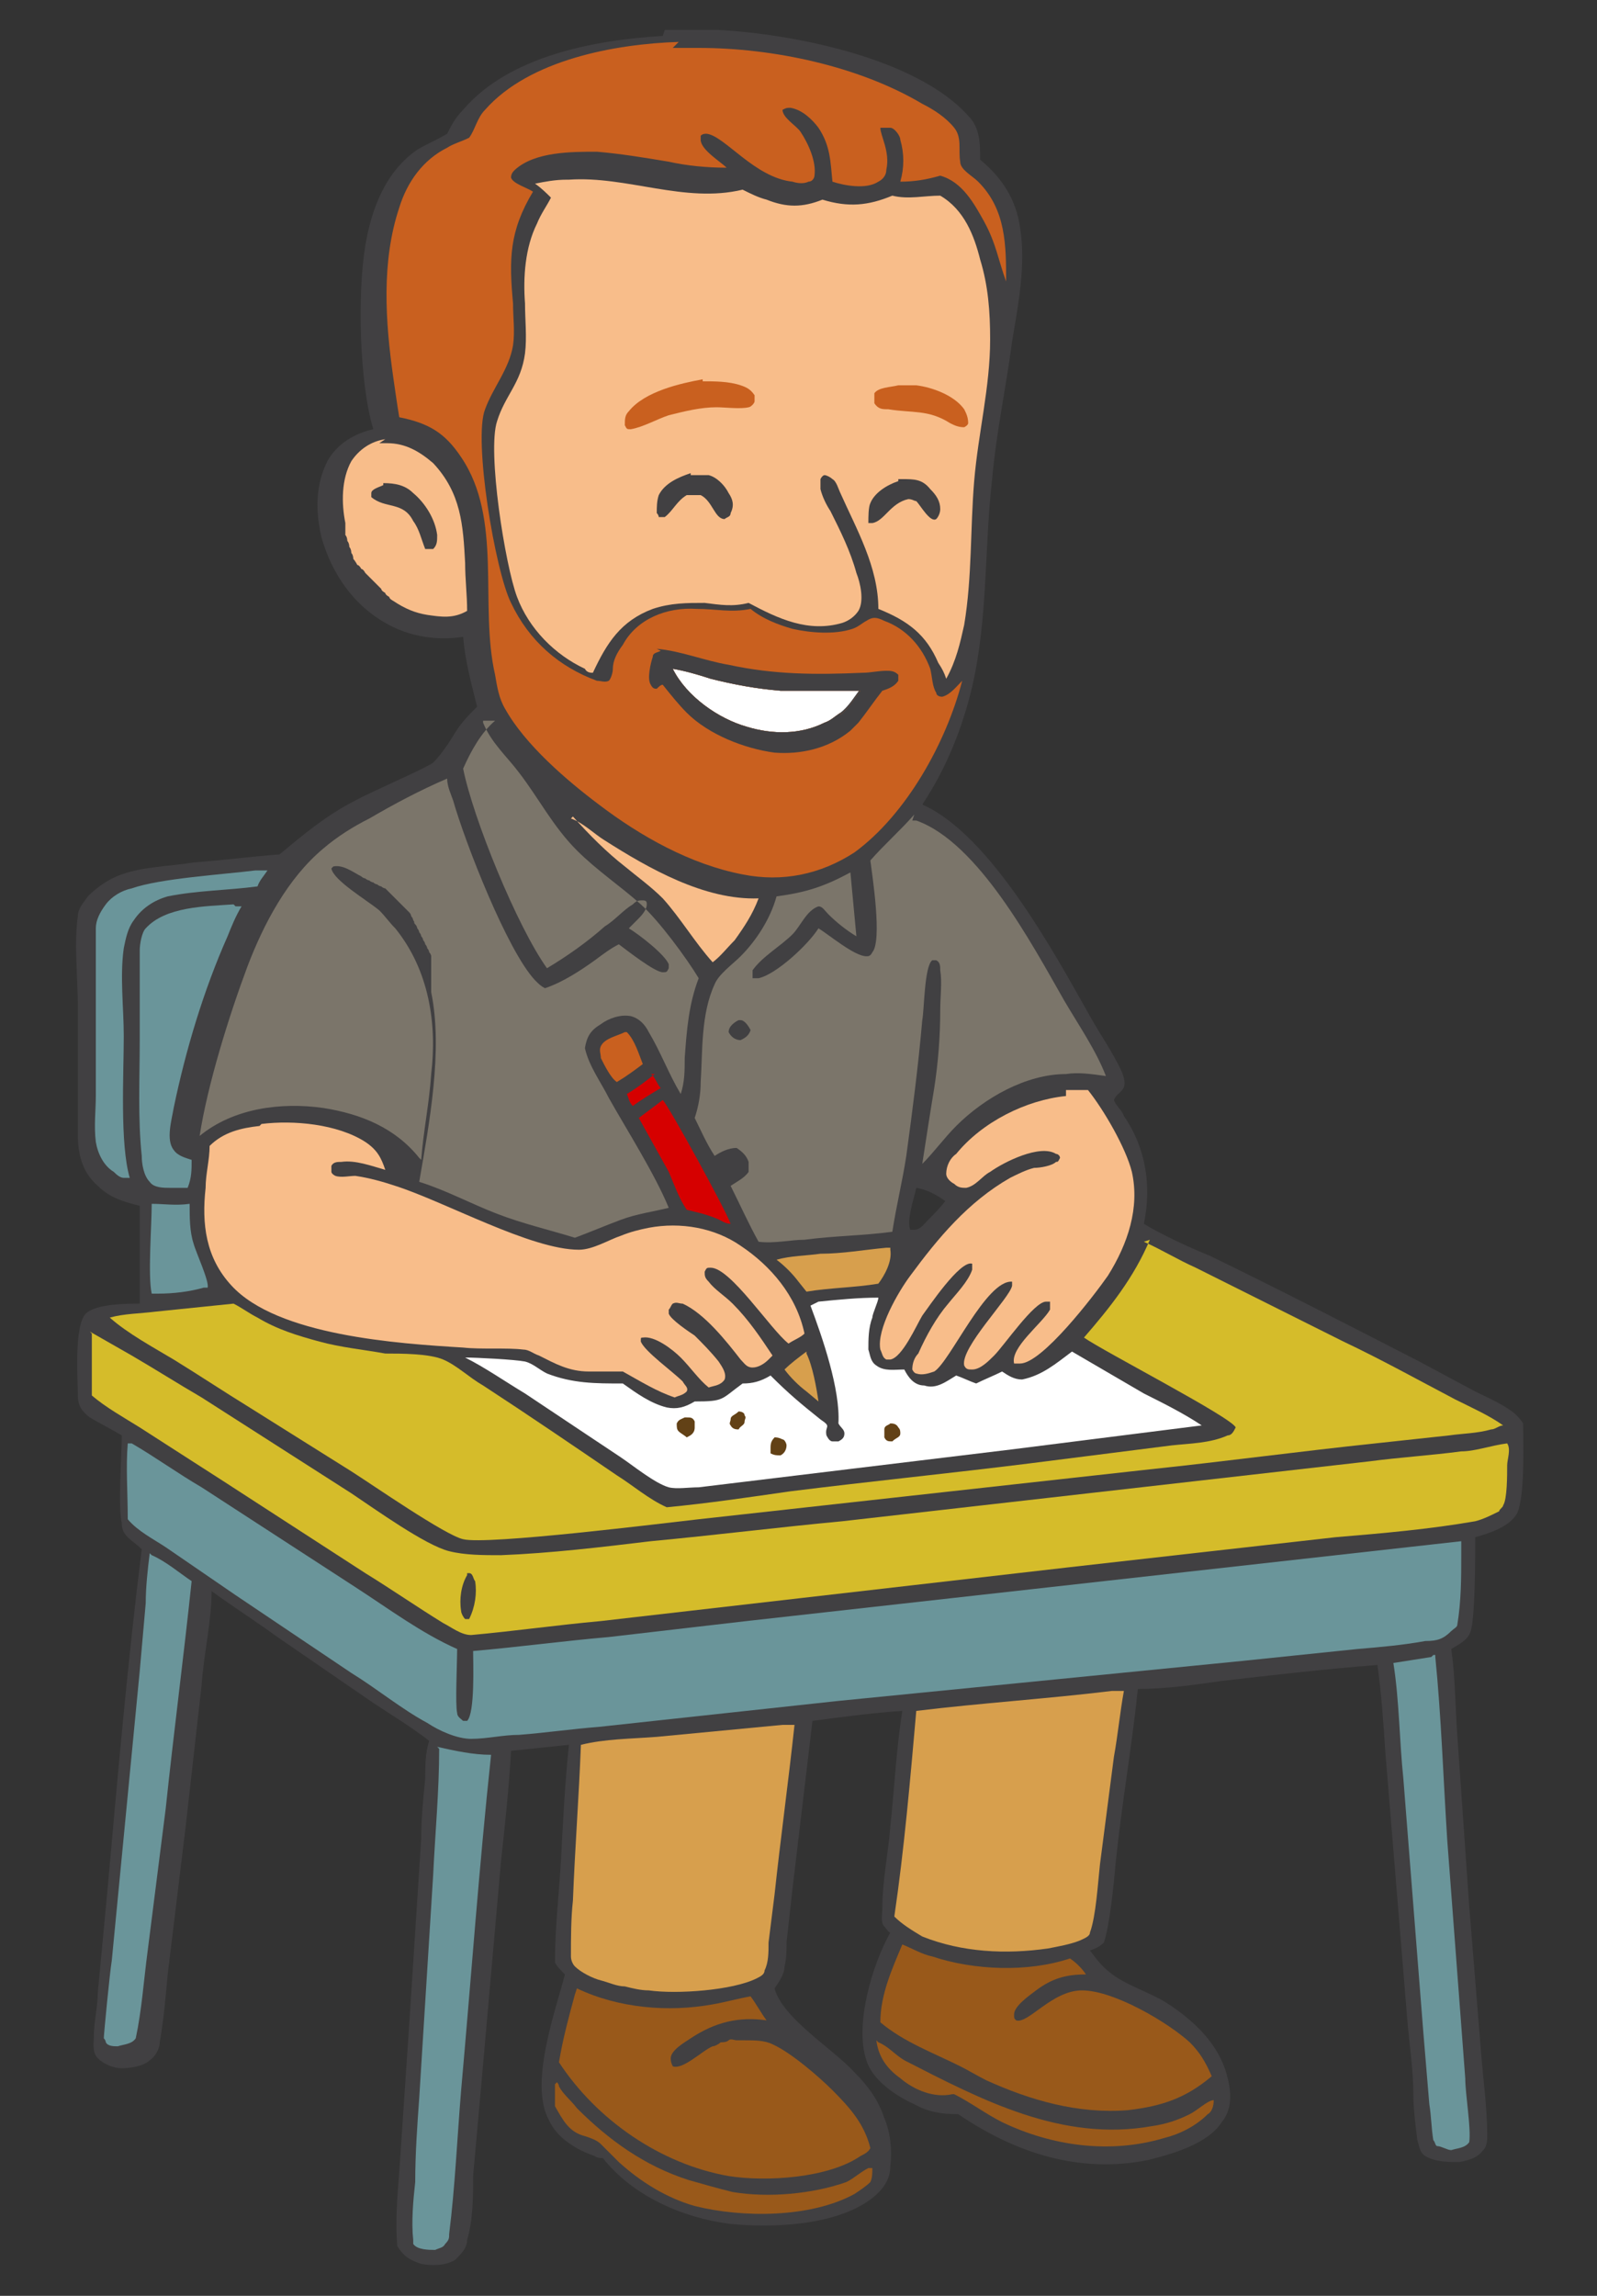 <?xml version="1.0" encoding="UTF-8"?>
<svg id="Layer_1" xmlns="http://www.w3.org/2000/svg" version="1.1" viewBox="0 0 80 115">
  <rect x="0" y="0" width="80" height="115" fill="#333333" stroke="none"/>
  <!-- Generator: Adobe Illustrator 29.1.0, SVG Export Plug-In . SVG Version: 2.1.0 Build 142)  -->
  <g>
    <rect x="19.4" y="64.1" width="25.8" height="11.7" transform="translate(-7.7 4.1) rotate(-6.4)" fill="#fff"/>
    <rect x="37.6" y="65.4" width="24.1" height="11.7" transform="translate(-7.7 6) rotate(-6.4)" fill="#fff"/>
  </g>
  <rect x="28.6" y="30.2" width="17.6" height="10.2" fill="#fff"/>
  <path d="M33.3,1.5c.9,0,1.8,0,2.7,0,3.7.2,9.9,1.4,12.5,4.3.6.6.6,1.4.6,2.2,1.1.9,1.8,2,2,3.4.3,1.9-.1,3.9-.4,5.7-.3,2.3-.8,4.6-1,6.9-.4,3.5-.2,6.9-1,10.4-.5,2.1-1.3,4.1-2.5,5.9,3.4,1.5,6.6,7.4,8.4,10.6.5.9,1.2,1.9,1.6,2.8.4,1-.2.9-.4,1.4.1.3.4.5.5.8,1.1,1.6,1.4,3.5,1,5.4.8.5,2.3,1.2,3.3,1.6,3.5,1.7,7,3.5,10.5,5.3l2.8,1.5c.6.3,1.1.5,1.7.9.3.2.5.4.7.7,0,1,.1,3.6-.3,4.5-.4.7-1.4,1-2.1,1.2,0,1,0,3.7-.2,4.6-.1.5-.5.7-1,1,.2,1.4.2,2.9.3,4.3l.6,8.6c.2,2.5.4,4.9.6,7.4.1,1.3.3,2.7.3,4,0,.3,0,.6-.2.8-.3.4-.7.5-1.2.6-.5,0-1.2,0-1.7-.3-.3-.2-.3-.5-.4-.8-.1-.8-.2-1.6-.2-2.3,0-1.2-.2-2.5-.3-3.7l-1.1-13.4c-.1-1.5-.2-3-.4-4.4-2.6.2-5.2.5-7.8.8-1.4.2-2.8.4-4.2.4-.3,2.9-.8,5.7-1.1,8.6-.1,1.1-.3,3.2-.6,4.1-.2.2-.4.3-.7.4,0,0,0,0,0,0h0c.3.4.6.8,1,1.1.7.6,2,1,2.8,1.5,1.4.9,2.7,2.1,3.1,3.8.2.8.2,1.6-.3,2.2-.7,1.1-2.5,1.6-3.7,1.9-3.5.7-6.7-.4-9.5-2.3-.8,0-1.5-.1-2.2-.5-.9-.4-2.1-1.2-2.4-2.2-.6-1.8.3-4.8,1.2-6.4-.1,0-.2-.2-.3-.3-.2-.2-.1-.6-.1-.9,0-1.4.3-2.8.4-4.1.2-1.9.3-3.9.6-5.8-1.5.1-3,.3-4.5.5l-1,8.4-.3,2.7c0,.4,0,.8-.1,1.2,0,.4-.3.8-.5,1.1h0s0,0,0,0c.4,1.5,2.9,3,4,4.2.7.7,1.2,1.4,1.5,2.3.3.7.4,1.6.3,2.4,0,.7-.4,1.2-.9,1.6-1.8,1.4-5,1.5-7.1,1.3-2.4-.3-4.9-1.4-6.4-3.3-.1,0-.3,0-.4-.1-.9-.3-1.9-.9-2.3-1.8-1-1.8.3-5.4.8-7.3-.2-.2-.4-.4-.5-.6,0-1.7.2-3.4.3-5.1.1-1.9.2-3.9.4-5.8-1,.1-1.9.2-2.9.3-.1,1.8-.3,3.7-.5,5.5l-.9,10.2-.5,5.6c0,1,0,2.2-.3,3.2,0,.4-.3.7-.6,1-.5.3-1.2.3-1.7.2-.6-.2-.9-.4-1.2-.9-.1-1.2,0-2.5.1-3.7l.5-7.4.6-9.3c0-1,.1-2,.2-3,0-.6,0-1.3.2-1.9-.9-.7-1.9-1.3-2.8-1.9l-4.8-3.3c-1.1-.8-2.2-1.5-3.3-2.3,0,1.5-.4,3.2-.5,4.7l-.8,7.1-.9,7.4c-.1,1.1-.2,2.3-.4,3.4,0,.3-.2.7-.5.9-.3.3-1,.4-1.4.4-.4,0-.9-.2-1.2-.5-.3-.3-.2-.8-.2-1.1,0-.7.2-1.5.2-2.2l.5-5.3c.5-5.6,1-11.3,1.7-16.9-.2-.2-.5-.4-.7-.6-.2-.2-.3-.4-.3-.7-.2-.9,0-3.3,0-4.4-.5-.3-1.1-.6-1.6-.9-.4-.3-.6-.6-.6-1.1,0-.8-.2-3.5.4-4.1.5-.5,2.1-.5,2.7-.5,0-1.6,0-3.3,0-4.9-.8-.2-1.5-.4-2.1-1-.8-.7-1-1.6-1-2.6,0-2.1,0-4.3,0-6.4,0-1.3-.2-3.2,0-4.5,0-.4.3-.7.5-1,.5-.5,1.1-.9,1.7-1.1,1.1-.4,2.4-.4,3.6-.6,1.4-.1,2.9-.3,4.3-.4,1.2-1,2.4-2,3.8-2.7.7-.4,3.5-1.6,3.9-1.9.4-.4.8-1,1.1-1.5.3-.5.7-.9,1.1-1.3-.3-1.2-.6-2.3-.7-3.5-1.3.2-2.7,0-3.9-.7-1.6-.9-2.7-2.5-3.2-4.3-.3-1.3-.3-2.6.3-3.8.5-.9,1.4-1.4,2.3-1.6-.7-2.3-.8-6.8-.4-9.2.3-1.8,1-3.7,2.6-4.8.5-.3,1-.5,1.5-.8,0,0,0,0,0,0,.2-.4.4-.8.8-1.2,2.3-2.7,6.6-3.5,10-3.7ZM43.1,34.6c-.5,0-1.1,0-1.6,0-.8,0-1.6,0-2.4,0-1.2-.1-2.3-.3-3.5-.6-.6-.2-1.3-.4-1.9-.5.7,1.4,2.3,2.5,3.7,2.9,1.3.4,2.7.4,3.9-.2.3-.1.5-.3.8-.5.4-.3.7-.8,1-1.2ZM40.6,65.4c.6,1.6,1.5,4.2,1.4,5.9.1.2.3.3.3.5,0,.2-.1.3-.3.4-.1,0-.2,0-.3,0-.1,0-.2-.1-.3-.3-.1-.5.3-.4-.3-.8-1-.8-1.6-1.3-2.5-2.2-.5.3-.9.4-1.4.4-1.1.8-.9.9-2.4.9-.5.3-.9.4-1.4.3-.8-.2-1.5-.7-2.2-1.2-1.4,0-2.5,0-3.8-.5-.4-.2-.7-.5-1.1-.6-.5-.1-2.4-.2-3-.2,1,.5,2,1.2,3,1.8l4.8,3.2c.6.4,1.7,1.3,2.4,1.5.4.1,1,0,1.5,0l15.7-1.9c3.2-.4,6.3-.8,9.5-1.2-.9-.6-1.9-1.1-2.9-1.6l-3.6-2.1c-.8.6-1.5,1.2-2.5,1.4-.4,0-.7-.2-1-.4-.4.2-.9.4-1.3.6-.3-.1-.7-.3-1-.4-.5.3-1,.7-1.6.5-.5,0-.8-.4-1-.8-.5,0-1,.1-1.4-.2-.3-.2-.3-.5-.4-.8,0-.5,0-1.1.2-1.6,0-.2.3-.8.3-1-1,0-2,.1-3,.2ZM47.4,60.2c-.4-.3-.9-.6-1.5-.7-.1.5-.5,1.6-.3,2.1,0,0,0,0,.2,0,.3,0,.5-.3.7-.5.3-.3.6-.6.9-1Z" fill="#414042"/>
  <path d="M28.5,9c2.9-.2,5.8,1.2,8.7.5.4.2.8.4,1.2.5,1,.4,1.8.4,2.8,0,1.3.4,2.3.3,3.5-.2.8.2,1.6,0,2.4,0,1.2.7,1.7,2,2,3.2.4,1.3.5,2.6.5,4,0,2.4-.6,4.7-.8,7.1-.2,2.4-.1,4.8-.5,7.2-.2.9-.4,1.8-.9,2.7-.1-.3-.2-.5-.4-.8-.6-1.4-1.5-2.1-3-2.7,0-2.1-1.1-4-1.9-5.8-.1-.2-.2-.6-.4-.7-.1-.1-.3-.2-.4-.2,0,0-.1,0-.2.2,0,.2,0,.4,0,.5.1.4.3.8.5,1.1.5,1,1,2,1.3,3.1.2.5.4,1.4.1,1.9-.2.3-.5.5-.8.6-1.7.5-3.2-.2-4.7-1-.8.2-1.4.1-2.2,0-.9,0-1.7,0-2.6.3-1.6.6-2.3,1.7-3,3.2-.1,0-.3,0-.4-.2-1.5-.7-2.8-2-3.4-3.6-.6-1.6-1.5-7.3-1-8.8.4-1.3,1.2-1.9,1.4-3.4.1-.8,0-1.7,0-2.5-.1-1.3,0-2.8.6-4,.2-.5.5-.9.7-1.3-.2-.2-.5-.5-.8-.7.5-.1,1-.2,1.6-.2Z" fill="#f8bd8a"/>
  <path d="M35.2,19.1c.6,0,1.3,0,1.9.2.3.1.5.2.7.5,0,.1,0,.2,0,.3,0,.1-.2.3-.3.3-.4.1-1.2,0-1.6,0-.8,0-1.6.2-2.4.4-.6.2-1.3.6-1.9.7-.2,0-.2,0-.3-.2,0-.3,0-.5.2-.7.8-1,2.6-1.4,3.7-1.6Z" fill="#c9601f"/>
  <path d="M44.9,19.3c.3,0,.6,0,1,0,.8.1,1.9.5,2.4,1.2.1.2.2.4.2.7,0,0,0,.1-.2.2-.3,0-.5-.1-.7-.2-1.1-.7-1.9-.5-3.1-.7-.3,0-.5,0-.7-.3,0-.2,0-.4,0-.5.2-.3.8-.3,1.2-.4Z" fill="#c9601f"/>
  <path d="M34.6,23.8c.3,0,.6,0,.9,0,.4.1.8.5,1,.9.2.3.3.6.1,1,0,.2-.2.2-.3.3-.5,0-.6-.9-1.2-1.2,0,0,0,0,0,0-.2,0-.5,0-.7,0-.5.3-.7.8-1.1,1.1-.1,0-.2,0-.3,0,0,0,0-.1-.1-.2,0-.3,0-.6.1-.9.3-.6,1-.9,1.6-1.1Z" fill="#414042"/>
  <path d="M45,24c0,0,.2,0,.2,0,.6,0,1,0,1.4.5.3.3.5.6.5,1,0,.2-.1.4-.2.5-.3.2-.8-.7-1-.9-.1,0-.2-.1-.4-.1,0,0,0,0,0,0-.9.2-1.2,1.1-1.8,1.2-.1,0-.1,0-.2,0,0-.3,0-.8.1-1,.2-.5.8-.9,1.4-1.1Z" fill="#414042"/>
  <path d="M33.7,2.4c.4,0,.9,0,1.3,0,3.7,0,8,.9,11.2,2.8.6.3,1.2.7,1.6,1.2.4.5.2,1.1.3,1.7,0,.4.6.7.9,1,1.4,1.4,1.4,3.2,1.4,5-.4-1.1-.5-1.9-1.1-3-.5-.9-1.1-2-2.2-2.3-.7.2-1.3.3-2,.3.2-.7.2-1.4,0-2.1,0-.2-.3-.6-.5-.6-.2,0-.3,0-.5,0,0,.4.5,1.2.3,2.1,0,.3-.2.5-.4.6-.6.4-1.7.2-2.3,0-.1-1-.1-1.8-.7-2.7-.3-.4-.8-.9-1.4-1-.2,0-.2,0-.4.1,0,.4.7.8.9,1.1.4.6.8,1.5.7,2.2,0,.1-.1.3-.3.3-.2.1-.5.1-.8,0-1.9-.2-3.4-2.3-4.3-2.4-.1,0-.2,0-.3.1,0,0,0,.1,0,.2,0,.5,1,1.1,1.3,1.4-1,0-2-.1-2.9-.3-1.2-.2-2.4-.4-3.6-.5-1.3,0-3.1,0-4.1.9-.1.1-.2.2-.2.4.1.3.8.5,1.1.7-1.2,2-1.2,3.4-1,5.6,0,.7.1,1.4,0,2.1-.2,1.2-1,2.1-1.4,3.2-.6,1.5.5,8.1,1.3,9.7.9,1.9,2.4,3.2,4.3,3.9.2,0,.4.1.6,0,.1-.1.2-.4.2-.6,0-.4.2-.8.5-1.2.7-1.3,2.2-1.9,3.7-1.8,1,0,1.7.2,2.7,0,.6.5,1.4.8,2.1,1,.9.2,2.1.3,3,0,.3-.1.5-.3.7-.4.3-.2.5-.2.9,0,1.1.4,1.9,1.3,2.3,2.4.1.4.1.9.3,1.2,0,.1.1.2.3.2.4-.1.7-.5,1-.8-.8,3.1-2.8,6.7-5.4,8.6-1.7,1.1-3.6,1.5-5.6,1.1-2.6-.5-5.1-1.9-7.2-3.5-1.6-1.2-3.7-3-4.7-4.8-.3-.5-.4-1.1-.5-1.7-.8-3.5.4-7.8-1.7-10.9-.8-1.2-1.6-1.7-3.1-2-.1-.6-.2-1.3-.3-2-.4-2.8-.6-5.8.3-8.5.4-1.3,1.2-2.4,2.4-3,.3-.2.7-.3,1.1-.5.3-.4.4-1,.8-1.4,2.2-2.5,6.5-3.3,9.7-3.4ZM42.1,35.8c.4-.3.7-.8,1-1.2-.5,0-1.1,0-1.6,0-.8,0-1.6,0-2.4,0-1.2-.1-2.3-.3-3.5-.6-.6-.2-1.3-.4-1.9-.5.7,1.4,2.3,2.5,3.7,2.9,1.3.4,2.7.4,3.9-.2.3-.1.5-.3.8-.5Z" fill="#c9601f"/>
  <path d="M32.9,32.5c1.2.1,2.4.6,3.6.8,2.3.5,4.4.5,6.7.4.4,0,.8-.1,1.2-.1.2,0,.4,0,.6.2,0,.1,0,.2,0,.3-.2.3-.5.4-.8.5-.4.5-.8,1.1-1.2,1.6-.1.1-.3.3-.4.4-1.1.9-2.5,1.2-3.8,1.1-1.5-.2-3.3-.9-4.4-2-.4-.4-.8-.9-1.2-1.4-.1,0-.2.1-.3.2-.1,0-.2,0-.3-.2-.2-.3,0-1.1.1-1.4,0-.2.2-.2.4-.3ZM42.1,35.8c.4-.3.7-.8,1-1.2-.5,0-1.1,0-1.6,0-.8,0-1.6,0-2.4,0-1.2-.1-2.3-.3-3.5-.6-.6-.2-1.3-.4-1.9-.5.7,1.4,2.3,2.5,3.7,2.9,1.3.4,2.7.4,3.9-.2.3-.1.5-.3.8-.5Z" fill="#414042"/>
  <path d="M24.2,36.1c0,0,0,0,0,.1.4,1,1.2,1.7,1.8,2.5,1,1.3,1.7,2.7,2.9,3.9,1,1,2.2,1.8,3.2,2.7.9.8,2.3,2.7,2.9,3.7-.5,1.3-.6,2.6-.7,4,0,.6,0,1.2-.2,1.8-.6-1-1-2.1-1.6-3.1-.2-.4-.5-.7-.9-.8-.5-.1-1.1.1-1.5.4-.5.3-.7.6-.8,1.2.2.9.8,1.7,1.2,2.5.9,1.6,2.3,3.8,3,5.5-.8.2-1.6.3-2.4.6-.8.3-1.5.6-2.3.9-1.3-.4-2.6-.7-3.9-1.2-1.3-.5-2.6-1.2-3.9-1.6.5-2.9,1.2-6.6.6-9.5,0,0,0-.1,0-.2,0,0,0-.1,0-.2s0-.1,0-.2c0,0,0-.1,0-.2,0,0,0-.1,0-.2,0,0,0-.1,0-.2,0,0,0-.1,0-.2,0,0,0-.1,0-.2,0,0,0-.1,0-.2,0,0,0-.1-.1-.2,0,0,0-.1-.1-.2,0,0,0-.1-.1-.2,0,0,0-.1-.1-.2,0,0,0-.1-.1-.2,0,0,0-.1-.1-.2,0,0,0-.1-.1-.2,0,0,0-.1-.1-.2s0-.1-.1-.2c0,0,0-.1-.1-.2,0,0,0-.1-.1-.2,0,0-.1-.1-.2-.2,0,0-.1-.1-.2-.2,0,0-.1-.1-.2-.2,0,0-.1-.1-.2-.2,0,0-.1-.1-.2-.2,0,0-.1-.1-.2-.2,0,0-.1,0-.2-.1,0,0-.1,0-.2-.1,0,0-.1,0-.2-.1,0,0-.1,0-.2-.1,0,0-.1,0-.2-.1,0,0-.1,0-.2-.1-.4-.2-.9-.6-1.4-.5,0,0,0,0-.1.1.1.6,1.8,1.6,2.4,2.1.3.3.5.6.8.9,1.7,2.1,2.1,4.8,1.8,7.3h0c-.1,1.5-.4,2.9-.5,4.3,0,0,0,0-.1-.1-1.2-1.5-2.9-2.2-4.8-2.5-2.1-.3-4.5,0-6.2,1.4.4-2.6,1.5-6.1,2.4-8.5.8-2.1,2-4.4,3.8-5.9.7-.6,1.5-1.1,2.3-1.5,1.2-.7,2.5-1.4,3.9-2,0,.4.2.8.3,1.1.6,2.1,2.7,7.5,4.1,9,.2.2.3.3.5.4.9-.3,1.8-.9,2.5-1.4.4-.3.8-.6,1.2-.8.4.3,1.8,1.4,2.2,1.4.2,0,.2,0,.3-.2,0,0,0,0,0-.2-.2-.5-1.5-1.5-2-1.8.1-.1.2-.2.4-.4.2-.2.5-.5.5-.8,0-.1,0-.2-.2-.2-.2,0-.3,0-.5.2-.5.3-.9.8-1.4,1.1-.9.8-1.9,1.5-2.9,2.1-1.5-2.1-3.7-7.5-4.2-10,.4-.9.9-1.8,1.6-2.4Z" fill="#7b756a"/>
  <path d="M6.6,72.3c1.2.7,2.3,1.5,3.5,2.2l7.7,5c1.7,1.1,3.3,2.3,5.1,3.1,0,.7-.1,2.8,0,3.2,0,.2.2.3.3.4,0,0,.1,0,.2,0,.4-.4.3-2.9.3-3.5,2.3-.2,4.5-.5,6.8-.7l6.9-.8,35.8-4v.7c0,1.1,0,2.3-.2,3.5,0,.1-.2.2-.3.3-.4.4-.7.5-1.3.5-1.1.2-2.2.3-3.4.4l-5.8.6-20.2,2-12,1.3c-1.3.1-2.7.3-4,.4-.8,0-1.6.2-2.4.2-.7,0-1.6-.4-2.2-.8-1.3-.7-2.5-1.7-3.8-2.5l-5.8-3.9-3.5-2.4c-.6-.4-1.4-.8-1.9-1.4,0-1.3-.1-2.6,0-3.8Z" fill="#6a959a"/>
  <path d="M57.3,62.2c.9.4,1.7.9,2.6,1.3l7.4,3.7c1.9.9,3.7,1.9,5.6,2.9.8.4,1.7.8,2.4,1.3-.2,0-.4.2-.6.2-.7.2-1.4.2-2.1.3l-3.7.4c-3.8.4-7.5.9-11.3,1.3l-22.6,2.5c-1.8.2-10.6,1.3-11.8,1-.9-.2-4.5-2.7-5.6-3.4l-5.1-3.2c-1.3-.8-2.5-1.6-3.8-2.4-1-.6-2.3-1.3-3.2-2.1.7-.2,1.5-.2,2.3-.3l3.9-.4c.4.2.8.5,1.2.7,1,.6,2,.9,3.1,1.2,1.1.3,2.2.4,3.3.6.8,0,2.2,0,2.9.3.7.3,1.3.9,2,1.3,2.3,1.5,4.5,3,6.7,4.5.8.5,1.6,1.2,2.5,1.6,2.1-.2,4.1-.5,6.2-.8,4-.5,8-.9,12-1.4l7.1-.9c.9-.1,1.9-.1,2.8-.5.2,0,.3-.2.4-.4-.2-.5-6.6-3.8-7.6-4.5,1.3-1.5,2.5-3,3.3-4.9Z" fill="#d5bc2a"/>
  <path d="M4.5,66.7c.7.4,1.4.8,2.1,1.2,1.2.7,2.3,1.4,3.5,2.1l7.5,4.8c1.2.8,3.7,2.6,4.9,2.9.8.2,1.7.2,2.6.2,2.5-.1,5-.4,7.5-.7,3.2-.3,6.4-.7,9.6-1l26.4-3c1.5-.2,3.1-.3,4.6-.5.7,0,1.5-.3,2.3-.4.2.3,0,.8,0,1.1,0,.5,0,1.7-.2,2,0,.1-.2.2-.2.3-.4.2-.8.4-1.2.5-2.3.4-4.6.6-7,.8l-13.3,1.5-23.5,2.7c-2.2.2-4.3.5-6.5.7-.5,0-1-.4-1.4-.6-1.3-.8-2.6-1.7-3.9-2.5l-7.1-4.6-4.2-2.7c-.8-.5-1.7-1-2.4-1.6,0-1,0-2.1,0-3.1Z" fill="#d5bc2a"/>
  <path d="M23.4,78.8s0,0,.1,0c.2,0,.2.3.3.4.1.6,0,1.3-.3,1.9,0,0-.1,0-.2,0-.1-.1-.2-.3-.2-.4-.1-.6,0-1.3.3-1.8Z" fill="#414042"/>
  <path d="M45.7,41.1c0,0,.1,0,.2,0,3.1,1.1,5.8,6.2,7.4,9,.7,1.2,1.6,2.5,2.1,3.8-.7-.1-1.4-.2-2-.1-2,0-4.1,1.2-5.5,2.6-.6.6-1.1,1.3-1.7,1.9.2-1.3.4-2.6.6-3.8.2-1.3.3-2.6.3-3.9,0-.7.1-1.4,0-2,0-.2,0-.4-.2-.5-.1,0-.1,0-.2,0-.4.3-.4,2.5-.5,3-.2,2.3-.5,4.6-.8,6.8-.2,1.3-.5,2.5-.7,3.8-1.5.2-2.9.2-4.4.4-.7,0-1.5.2-2.3.1-.5-.9-.9-1.8-1.4-2.8.3-.2.7-.4.9-.7,0-.2,0-.4,0-.5-.1-.3-.3-.5-.6-.7-.4,0-.8.2-1.1.4-.4-.6-.7-1.3-1-1.9.2-.6.3-1.2.3-1.8.1-1.5,0-3.4.7-4.9.2-.5.9-1,1.3-1.4.8-.8,1.5-1.9,1.8-3,1.5-.2,2.4-.5,3.7-1.2.1,1.1.2,2.1.3,3.2-.5-.3-1-.7-1.4-1.1-.2-.2-.3-.4-.5-.4-.6.2-.9,1-1.3,1.4-.6.6-1.5,1.1-2,1.8,0,.2,0,.2,0,.4.1,0,.1,0,.3,0,.9-.2,2.5-1.7,3-2.5h0c.5.3,1.8,1.4,2.4,1.4.1,0,.2,0,.3-.2.5-.6,0-3.8-.1-4.6.7-.8,1.5-1.5,2.2-2.3Z" fill="#7b756a"/>
  <path d="M36.8,51.1c.1,0,.2,0,.3,0,.2,0,.4.3.5.5,0,0,0,0,0,0,0,0,0,0,0,0,0,0,0,0,0,0,0,0,0,0,0,0,0,0,0,0,0,0,0,0,0,0,0,0,0,0,0,0,0,0,0,0,0,0,0,0-.1.3-.3.4-.5.5,0,0,0,0,0,0-.3,0-.5-.2-.6-.4,0,0,0,0,0,0,0,0,0,0,0,0s0,0,0,0c0,0,0,0,0,0,0,0,0,0,0,0,0,0,0,0,0,0,0,0,0,0,0,0,0,0,0,0,0,0,0-.3.3-.5.5-.6Z" fill="#414042"/>
  <path d="M13.1,56.3c1.6-.2,3.8,0,5.2.9.6.4.8.8,1,1.4-.7-.2-1.5-.5-2.2-.4-.2,0-.4,0-.5.2,0,.1,0,.2,0,.3,0,0,0,.1.2.2.3.1.7,0,1,0,.7.1,1.4.3,2,.5,2.5.8,6.8,3.2,9.2,3.2.7,0,1.5-.5,2.1-.7.5-.2.9-.3,1.4-.4,1.6-.3,3.3,0,4.6.9,1.5,1,2.8,2.5,3.2,4.4-.2.2-.5.3-.8.5-.9-.7-2.9-3.8-3.9-3.8-.2,0-.2,0-.3.2,0,.2,0,.3.2.5.3.4.8.7,1.2,1.1.8.8,1.4,1.7,2,2.6,0,0-.1.1-.2.2-.2.2-.5.4-.8.4-.3,0-.4-.2-.6-.4-.7-.9-1.8-2.3-2.9-2.8-.2,0-.3-.1-.5,0-.1.1-.1.2-.2.3,0,0,0,.1,0,.2.1.3,1,.9,1.3,1.1.4.4.8.8,1.2,1.3.2.3.4.6.3.9-.2.3-.5.3-.8.4-.5-.4-.9-1-1.4-1.5-.4-.4-1.3-1.1-1.9-1-.1,0-.1,0-.1.2.2.5,1.6,1.5,2.1,2,.1.2.3.3.2.5-.2.2-.4.2-.6.3-.9-.3-1.7-.8-2.6-1.3-.6,0-1.1,0-1.7,0-1,0-1.7-.4-2.5-.8-.3-.1-.5-.3-.8-.3-.8-.1-2.1,0-3-.1-3.3-.2-9.3-.6-11.6-3.1-1.3-1.4-1.5-3.1-1.3-4.9,0-.7.2-1.4.2-2.1h0c.7-.7,1.6-.9,2.5-1Z" fill="#f8bd8a"/>
  <path d="M39,86.4c.3,0,.5,0,.8,0-.3,2.8-.7,5.7-1,8.5l-.3,2.4c0,.5,0,1-.2,1.4,0,.2-.2.3-.4.4-1.2.6-4,.8-5.4.6-.4,0-.8-.1-1.2-.2-.4,0-.8-.2-1.2-.3-.4-.1-1-.4-1.3-.7-.1-.1-.2-.3-.2-.5,0-.9,0-1.9.1-2.8.1-2.6.3-5.2.4-7.8,1.2-.3,2.5-.3,3.8-.4l6.3-.6Z" fill="#d79f4d"/>
  <path d="M50.3,70.5s0,0,0,0c0,0,0,0,0,0,0,0,0,0,0,0,0,0,0,0,0,0,0,0,0,0,0,0,0,0,0,0,0,0,0,0,0,0,0,0s0,0,0,0c0,0,0,0,0,0,0,0,0,0,0,0s0,0,0,0c0,0,0,0,0,0,0,0,0,0,0,0,0,0,0,0,0,0s0,0,0,0c0,0,0,0,0,0,0,0,0,0,0,0,0,0,0,0,0,0,0,0,0,0,0,0,0,0,0,0,0,0,0,0,0,0,0,0,0,0,0,0,0,0,0,0,0,0,0,0,0,0,0,0,0,0,0,0,0,0,0,0,0,0,0,0,0,0,0,0,0,0,0,0,0,0,0,0,0,0,0,0,0,0,0,0,0,0,0,0,0,0,0,0,0,0,0,0,0,0,0,0,0,0,0,0,0,0,0,0,0,0,0,0,0,0,0,0,0,0,0,0,0,0,0,0,0,0,0,0,0,0,0,0,0,0,0,0,0,0,0,0,0,0,0,0,0,0,0,0,0,0,0,0,0,0,0,0,0,0,0,0,0,0s0,0,0,0c0,0,0,0,0,0,0,0,0,0,0,0,0,0,0,0,0,0,0,0,0,0,0,0,0,0,0,0,0,0s0,0,0,0c0,0,0,0,0,0,0,0,0,0,0,0,0,0,0,0,0,0,0,0,0,0,0,0,0,0,0,0,0,0,0,0,0,0,0,0,0,0,0,0,0,0Z" fill="#624116"/>
  <path d="M34.4,71c.2,0,.3,0,.4.2,0,0,0,.2,0,.3,0,.3-.2.4-.4.5-.1-.1-.3-.2-.4-.3-.1-.1-.1-.2-.1-.4.1-.2.2-.2.4-.3Z" fill="#624116"/>
  <path d="M31.3,70.2s0,0,0,0c0,0,0,0,0,0,0,0,0,0,0,0s0,0,0,0c0,0,0,0,0,0s0,0,0,0,0,0,0,0c0,0,0,0,0,0,0,0,0,0,0,0,0,0,0,0,0,0,0,0,0,0,0,0,0,0,0,0,0,0,0,0,0,0,0,0,0,0,0,0,0,0,0,0,0,0,0,0,0,0,0,0,0,0s0,0,0,0c0,0,0,0,0,0,0,0,0,0,0,0,0,0,0,0,0,0,0,0,0,0,0,0,0,0,0,0,0,0,0,0,0,0,0,0,0,0,0,0,0,0,0,0,0,0,0,0,0,0,0,0,0,0,0,0,0,0,0,0,0,0,0,0,0,0,0,0,0,0,0,0,0,0,0,0,0,0,0,0,0,0,0,0,0,0,0,0,0,0,0,0,0,0,0,0,0,0,0,0,0,0,0,0,0,0,0,0s0,0,0,0c0,0,0,0,0,0,0,0,0,0,0,0,0,0,0,0,0,0,0,0,0,0,0,0,0,0,0,0,0,0,0,0,0,0,0,0,0,0,0,0,0,0,0,0,0,0,0,0s0,0,0,0c0,0,0,0,0,0,0,0,0,0,0,0,0,0,0,0,0,0,0,0,0,0,0,0,0,0,0,0,0,0,0,0,0,0,0,0,0,0,0,0,0,0,0,0,0,0,0,0,0,0,0,0,0,0,0,0,0,0,0,0,0,0,0,0,0,0Z" fill="#624116"/>
  <path d="M38.8,72c.1,0,.2,0,.4.1.1,0,.2.2.2.3,0,.2-.1.4-.3.5-.2,0-.3,0-.5-.1,0-.1,0-.1,0-.3,0-.3.1-.4.3-.6Z" fill="#624116"/>
  <path d="M43.8,69.8s0,0,0,0c0,0,0,0,0,0,0,0,0,0,0,0,0,0,0,0,0,0,0,0,0,0,0,0,0,0,0,0,0,0,0,0,0,0,0,0,0,0,0,0,0,0,0,0,0,0,0,0,0,0,0,0,0,0,0,0,0,0,0,0,0,0,0,0,0,0s0,0,0,0c0,0,0,0,0,0,0,0,0,0,0,0,0,0,0,0,0,0s0,0,0,0c0,0,0,0,0,0,0,0,0,0,0,0,0,0,0,0,0,0,0,0,0,0,0,0,0,0,0,0,0,0,0,0,0,0,0,0,0,0,0,0,0,0,0,0,0,0,0,0,0,0,0,0,0,0,0,0,0,0,0,0,0,0,0,0,0,0,0,0,0,0,0,0,0,0,0,0,0,0,0,0,0,0,0,0,0,0,0,0,0,0,0,0,0,0,0,0,0,0,0,0,0,0,0,0,0,0,0,0,0,0,0,0,0,0,0,0,0,0,0,0,0,0,0,0,0,0,0,0,0,0,0,0,0,0,0,0,0,0s0,0,0,0c0,0,0,0,0,0,0,0,0,0,0,0s0,0,0,0c0,0,0,0,0,0,0,0,0,0,0,0,0,0,0,0,0,0,0,0,0,0,0,0,0,0,0,0,0,0,0,0,0,0,0,0,0,0,0,0,0,0,0,0,0,0,0,0,0,0,0,0,0,0,0,0,0,0,0,0,0,0,0,0,0,0,0,0,0,0,0,0Z" fill="#624116"/>
  <path d="M52.5,70.2s0,0,0,0c0,0,0,0,0,0,0,0,0,0,0,0,0,0,0,0,0,0,0,0,0,0,0,0,0,0,0,0,0,0,0,0,0,0,0,0,0,0,0,0,0,0s0,0,0,0c0,0,0,0,0,0,0,0,0,0,0,0,0,0,0,0,0,0,0,0,0,0,0,0,0,0,0,0,0,0,0,0,0,0,0,0,0,0,0,0,0,0s0,0,0,0,0,0,0,0c0,0,0,0,0,0,0,0,0,0,0,0,0,0,0,0,0,0s0,0,0,0c0,0,0,0,0,0,0,0,0,0,0,0,0,0,0,0,0,0,0,0,0,0,0,0,0,0,0,0,0,0,0,0,0,0,0,0,0,0,0,0,0,0,0,0,0,0,0,0,0,0,0,0,0,0,0,0,0,0,0,0,0,0,0,0,0,0,0,0,0,0,0,0,0,0,0,0,0,0,0,0,0,0,0,0,0,0,0,0,0,0,0,0,0,0,0,0,0,0,0,0,0,0,0,0,0,0,0,0,0,0,0,0,0,0,0,0,0,0,0,0,0,0,0,0,0,0,0,0,0,0,0,0,0,0,0,0,0,0s0,0,0,0c0,0,0,0,0,0,0,0,0,0,0,0,0,0,0,0,0,0,0,0,0,0,0,0,0,0,0,0,0,0,0,0,0,0,0,0,0,0,0,0,0,0,0,0,0,0,0,0,0,0,0,0,0,0,0,0,0,0,0,0Z" fill="#624116"/>
  <path d="M35.7,72.5s0,0,0,0c0,0,0,0,0,0,0,0,0,0,0,0,0,0,0,0,0,0,0,0,0,0,0,0,0,0,0,0,0,0,0,0,0,0,0,0,0,0,0,0,0,0,0,0,0,0,0,0,0,0,0,0,0,0,0,0,0,0,0,0,0,0,0,0,0,0,0,0,0,0,0,0,0,0,0,0,0,0,0,0,0,0,0,0,0,0,0,0,0,0,0,0,0,0,0,0,0,0,0,0,0,0,0,0,0,0,0,0,0,0,0,0,0,0,0,0,0,0,0,0,0,0,0,0,0,0,0,0,0,0,0,0,0,0,0,0,0,0,0,0,0,0,0,0,0,0,0,0,0,0,0,0,0,0,0,0,0,0,0,0,0,0,0,0,0,0,0,0,0,0,0,0,0,0,0,0,0,0,0,0,0,0,0,0,0,0,0,0,0,0,0,0,0,0,0,0,0,0,0,0,0,0,0,0,0,0,0,0,0,0,0,0,0,0,0,0,0,0,0,0,0,0,0,0,0,0,0,0,0,0,0,0,0,0,0,0,0,0,0,0,0,0,0,0,0,0,0,0,0,0,0,0,0,0,0,0,0,0,0,0,0,0,0,0,0,0,0,0,0,0s0,0,0,0c0,0,0,0,0,0,0,0,0,0,0,0,0,0,0,0,0,0,0,0,0,0,0,0,0,0,0,0,0,0,0,0,0,0,0,0,0,0,0,0,0,0,0,0,0,0,0,0,0,0,0,0,0,0,0,0,0,0,0,0,0,0,0,0,0,0,0,0,0,0,0,0,0,0,0,0,0,0,0,0,0,0,0,0,0,0,0,0,0,0,0,0,0,0,0,0,0,0,0,0,0,0Z" fill="#624116"/>
  <path d="M44.6,71.3c.1,0,.3,0,.4.2.1.1.1.2.1.3,0,.2-.2.2-.4.4-.2,0-.3,0-.4-.2,0-.1,0-.2,0-.4,0-.2.2-.2.3-.3Z" fill="#624116"/>
  <path d="M47.4,70.9s0,0,0,0c0,0,0,0,0,0,0,0,0,0,0,0,0,0,0,0,0,0,0,0,0,0,0,0,0,0,0,0,0,0,0,0,0,0,0,0,0,0,0,0,0,0,0,0,0,0,0,0,0,0,0,0,0,0,0,0,0,0,0,0,0,0,0,0,0,0,0,0,0,0,0,0,0,0,0,0,0,0s0,0,0,0c0,0,0,0,0,0,0,0,0,0,0,0,0,0,0,0,0,0,0,0,0,0,0,0s0,0,0,0c0,0,0,0,0,0,0,0,0,0,0,0,0,0,0,0,0,0,0,0,0,0,0,0,0,0,0,0,0,0,0,0,0,0,0,0,0,0,0,0,0,0,0,0,0,0,0,0,0,0,0,0,0,0,0,0,0,0,0,0,0,0,0,0,0,0s0,0,0,0c0,0,0,0,0,0,0,0,0,0,0,0,0,0,0,0,0,0,0,0,0,0,0,0,0,0,0,0,0,0,0,0,0,0,0,0,0,0,0,0,0,0,0,0,0,0,0,0,0,0,0,0,0,0,0,0,0,0,0,0,0,0,0,0,0,0,0,0,0,0,0,0,0,0,0,0,0,0,0,0,0,0,0,0,0,0,0,0,0,0,0,0,0,0,0,0,0,0,0,0,0,0,0,0,0,0,0,0s0,0,0,0c0,0,0,0,0,0,0,0,0,0,0,0,0,0,0,0,0,0s0,0,0,0c0,0,0,0,0,0Z" fill="#624116"/>
  <path d="M37,70.7c0,0,.3,0,.3.2.1.1,0,.2,0,.3,0,.2-.2.2-.3.4-.1,0-.3,0-.4-.2-.1-.1,0-.2,0-.3,0-.2.2-.2.4-.4Z" fill="#624116"/>
  <path d="M55.7,84.7c.2,0,.4,0,.6,0-.2,1.1-.3,2.2-.5,3.3l-.7,5.4c-.1.9-.2,2.6-.5,3.4,0,.2-.3.3-.5.4-.5.2-1.1.3-1.6.4-2.1.3-4.3.2-6.3-.6-.5-.3-1-.6-1.4-1,.5-3.4.8-6.9,1.1-10.3,3.3-.4,6.5-.6,9.8-1Z" fill="#d79f4d"/>
  <path d="M53.4,54.6c.4,0,.7,0,1.1,0,.8,1,1.9,2.9,2.2,4.1.4,1.8-.2,3.6-1.2,5.2-.7,1-3.3,4.4-4.4,4.4-.1,0-.2,0-.3,0-.2-.8,1.4-2,1.8-2.7,0-.2,0-.3,0-.4,0,0-.1,0-.2,0-.6,0-2.1,2.2-2.6,2.7-.3.3-.7.7-1.1.7-.2,0-.3,0-.4-.2-.2-.9,2.3-3.4,2.4-4,0-.1,0-.1,0-.2-1.3-.1-3.1,4-3.9,4.5-.3.1-.6.2-.9.1,0,0-.1,0-.2-.2,0-.3.1-.6.3-.8.4-.9.9-1.8,1.5-2.5.4-.5,1-1.1,1.2-1.7,0-.2,0-.2,0-.3-.6-.2-2.2,2.2-2.5,2.6-.3.5-1,2.1-1.6,2.2,0,0-.2,0-.2,0-.2-.1-.2-.3-.3-.5-.2-1,.9-2.9,1.5-3.7,1.4-1.9,2.9-3.7,5-4.9.4-.2.8-.4,1.2-.5.3,0,.9-.1,1.1-.3.1,0,.1,0,.2-.2,0-.1-.1-.2-.2-.2-.8-.5-2.6.4-3.3.9-.4.2-.7.7-1.2.8-.2,0-.4,0-.6-.2-.2-.1-.4-.3-.4-.5,0-.4.2-.8.5-1,1.3-1.6,3.5-2.7,5.5-2.9Z" fill="#f8bd8a"/>
  <path d="M28.9,99.6c2.1,1,4.6,1.2,6.8.8.6-.1,1.3-.3,1.9-.4.3.4.5.8.8,1.2-1.4-.2-2.6.1-3.8.9-.3.2-1,.6-1,1,0,.1,0,.2.1.4.5.2,1.5-.8,2-1,.1,0,.3-.1.4-.2.1,0,.3,0,.4-.1s.3,0,.4,0c.1,0,.3,0,.4,0,.5,0,1,0,1.4.2.9.4,2.3,1.6,3,2.3.9.9,1.6,1.7,1.9,2.9-.1.2-.3.3-.5.4-1.6,1.1-4.7,1.3-6.6,1-3.4-.6-6.6-2.8-8.5-5.7.2-1.2.5-2.3.8-3.4Z" fill="#99591a"/>
  <path d="M45.2,97.4c.5.2,1,.5,1.5.6,2.1.7,4.8.8,6.9.1.3.2.6.5.8.8-1,0-1.7.2-2.5.8-.4.3-1.1.8-1.1,1.2,0,.2,0,.2.1.3.6.2,1.8-1.5,3.3-1.5,1.6,0,4.3,1.6,5.4,2.6.5.5.8,1,1.1,1.7-1.3,1.1-2.5,1.5-4.2,1.7-2.5.2-4.9-.5-7.1-1.5-.4-.2-.9-.5-1.3-.7-1.4-.7-2.8-1.2-4-2.2,0-1.4.6-2.7,1.1-3.9Z" fill="#99591a"/>
  <path d="M21.9,87.5c.9.2,1.8.4,2.7.4-.6,5.6-1,11.2-1.5,16.8-.2,2.4-.3,4.8-.6,7.2,0,.2,0,.3-.2.5-.1.2-.3.2-.5.3-.3,0-.9,0-1.1-.3,0,0,0-.1,0-.2-.1-.9,0-2,.1-2.9,0-1.4.1-2.8.2-4.2l.7-11.2c.1-2.1.3-4.2.3-6.3Z" fill="#6a959a"/>
  <path d="M71.8,82.9h.1s0,.1,0,.1c.3,3,.4,6.1.6,9.2.3,4,.6,7.9.9,11.9,0,.8.3,2.5.2,3.2-.2.3-.6.3-.9.4-.2,0-.5-.2-.7-.2-.1,0-.1-.2-.2-.3-.1-.6-.1-1.2-.2-1.8l-.3-3.6-1-12.7c-.2-1.9-.2-3.9-.5-5.8.6-.1,1.3-.2,1.9-.3Z" fill="#6a959a"/>
  <path d="M7.6,77.9c.7.3,1.4.9,2,1.3-.4,3.8-.9,7.6-1.3,11.4l-.9,7.1c-.2,1.5-.3,3-.6,4.4-.2.3-.6.3-.9.4-.2,0-.5,0-.6-.2,0,0,0-.1-.1-.2,0-.2.3-3.3.4-3.9l1.4-14.5c.1-1.1.2-2.3.3-3.4,0-.8.1-1.7.2-2.5Z" fill="#6a959a"/>
  <path d="M19,22.2c.1,0,.3,0,.4,0,.9,0,1.6.4,2.3,1,1.4,1.5,1.5,3.1,1.6,5,0,.8.1,1.6.1,2.4-.7.4-1.3.3-2,.2-.6-.1-1.1-.3-1.7-.7,0,0-.2-.1-.2-.2,0,0-.2-.1-.2-.2,0,0-.2-.1-.2-.2,0,0-.1-.1-.2-.2,0,0-.1-.1-.2-.2,0,0-.1-.1-.2-.2,0,0-.1-.1-.2-.2,0,0-.1-.2-.2-.2,0,0-.1-.2-.2-.2,0,0-.1-.2-.2-.3,0,0,0-.2-.1-.3,0,0,0-.2-.1-.3,0,0,0-.2-.1-.3,0,0,0-.2-.1-.3,0,0,0-.2,0-.3,0,0,0-.2,0-.3-.2-1-.2-2.2.3-3.1.4-.6,1-1,1.7-1.1Z" fill="#f8bd8a"/>
  <path d="M19.2,24.2c.6,0,1.1.1,1.5.5.6.5,1.1,1.3,1.2,2.1,0,.3,0,.5-.2.7-.2,0-.2,0-.4,0-.2-.5-.3-1-.6-1.4-.5-1-1.4-.6-2.1-1.2,0,0,0-.1,0-.2,0-.2.4-.3.6-.4Z" fill="#414042"/>
  <path d="M11.8,45.4c.1,0,.2,0,.3,0h0c-.3.5-.5,1-.7,1.5-1.2,2.7-2.1,5.7-2.7,8.6-.1.6-.4,1.6,0,2.1.2.3.6.4.9.5,0,.5,0,.9-.2,1.4-.3,0-.6,0-.9,0-.3,0-.8,0-1-.3-.3-.3-.4-.9-.4-1.3-.2-1.9-.1-3.9-.1-5.8,0-1.5,0-3,0-4.5,0-.3.1-.9.3-1.1,1-1.1,3-1.1,4.4-1.2Z" fill="#6a959a"/>
  <path d="M12.4,43.6c.3,0,.7,0,1,0-.2.3-.4.5-.5.8-1.5.2-3,.2-4.5.5-.7.2-1.3.6-1.7,1.2-.3.4-.4.9-.5,1.4-.2,1.4,0,3,0,4.4,0,1.9-.2,5.4.3,7.1h0s-.3,0-.3,0c-.2,0-.4-.2-.5-.3-.5-.3-.8-.9-.9-1.5-.1-.8,0-1.6,0-2.3,0-1.2,0-2.3,0-3.5,0-1,0-2.1,0-3.1,0-.6,0-1.2,0-1.8,0-.4.2-.8.5-1.2.3-.4.8-.7,1.3-.8,1.4-.5,4.6-.7,6.2-.9Z" fill="#6a959a"/>
  <path d="M44,102.3c.5.2.8.6,1.3.9,3.9,2,7.9,4.1,12.4,3.3.7-.1,1.3-.3,1.9-.6.4-.2.9-.7,1.2-.7h0c0,.3-.1.6-.3.7-.6.6-1.4,1-2.2,1.2-2.7.8-5.6.4-8.1-.8-.8-.4-1.6-1-2.4-1.4h-.1c-.9.2-1.9-.2-2.6-.8-.7-.5-1.1-1.1-1.2-1.9Z" fill="#99591a"/>
  <path d="M27.9,104.3c0,0,.1.1.1.2.2.4.6.7.9,1.1,1.6,1.6,3.4,2.9,5.6,3.6.7.2,1.4.4,2.2.6,1.8.3,4,.1,5.7-.5.4-.2.7-.5,1.1-.7.1,0,.1,0,.2,0,0,.2,0,.5-.1.7-.2.2-.5.4-.8.6-2.2,1.2-5.6,1.2-8,.6-1.4-.4-2.7-1.2-3.8-2.2-.3-.3-.6-.6-.9-.9-.2-.2-.5-.3-.8-.4-.8-.2-1.1-.8-1.5-1.5,0-.4,0-.8,0-1.1Z" fill="#99591a"/>
  <path d="M28.6,41c.6.2,1.2.8,1.7,1.1,2.2,1.4,5,3,7.7,2.9-.3.8-.7,1.4-1.2,2.1-.4.4-.7.8-1.1,1.1-.9-1-1.6-2.2-2.5-3.2-.6-.6-1.3-1.1-1.9-1.6-.9-.7-1.8-1.6-2.6-2.5Z" fill="#f8bd8a"/>
  <path d="M7.6,60.3c.6,0,1.2.1,1.9,0,0,.7,0,1.4.2,2,.1.4.8,1.9.7,2.2h-.2c-.7.2-1.5.3-2.3.3-.1,0-.2,0-.3,0-.2-.9,0-3.4,0-4.5Z" fill="#6a959a"/>
  <path d="M33.2,55.1h0c.3.3,3.1,5.4,3.4,6.2-.3,0-.5-.2-.8-.3-.5-.2-1-.3-1.4-.4-.4-.6-.6-1.2-.9-1.9-.5-.9-1-1.8-1.5-2.7.4-.3.8-.6,1.2-.9Z" fill="#d60000"/>
  <path d="M44.4,62.5c0,0,.1,0,.2,0,0,0,0,0,0,.1.1.6-.3,1.3-.6,1.7-1.2.2-2.4.2-3.6.4l-.4-.5c-.3-.4-.7-.8-1.1-1.1.7-.2,1.5-.2,2.2-.3,1.1,0,2.2-.2,3.3-.3Z" fill="#d79f4d"/>
  <path d="M31.4,51.7h0c.4.4.6,1.1.8,1.6-.4.3-.8.6-1.3.9-.3-.2-.6-.8-.8-1.2,0-.2-.1-.4,0-.6.2-.4.8-.5,1.2-.7Z" fill="#c9601f"/>
  <path d="M40.4,67.8h0c.3.6.5,1.7.6,2.4l-.6-.5c-.4-.3-.8-.7-1.1-1.1.3-.3.7-.6,1.1-.9Z" fill="#d79f4d"/>
  <path d="M32.6,53.8c.2.1.3.5.5.7-.5.3-1,.6-1.4.9h0c-.2-.2-.2-.4-.3-.6.5-.3.9-.6,1.4-1Z" fill="#d60000"/>
</svg>